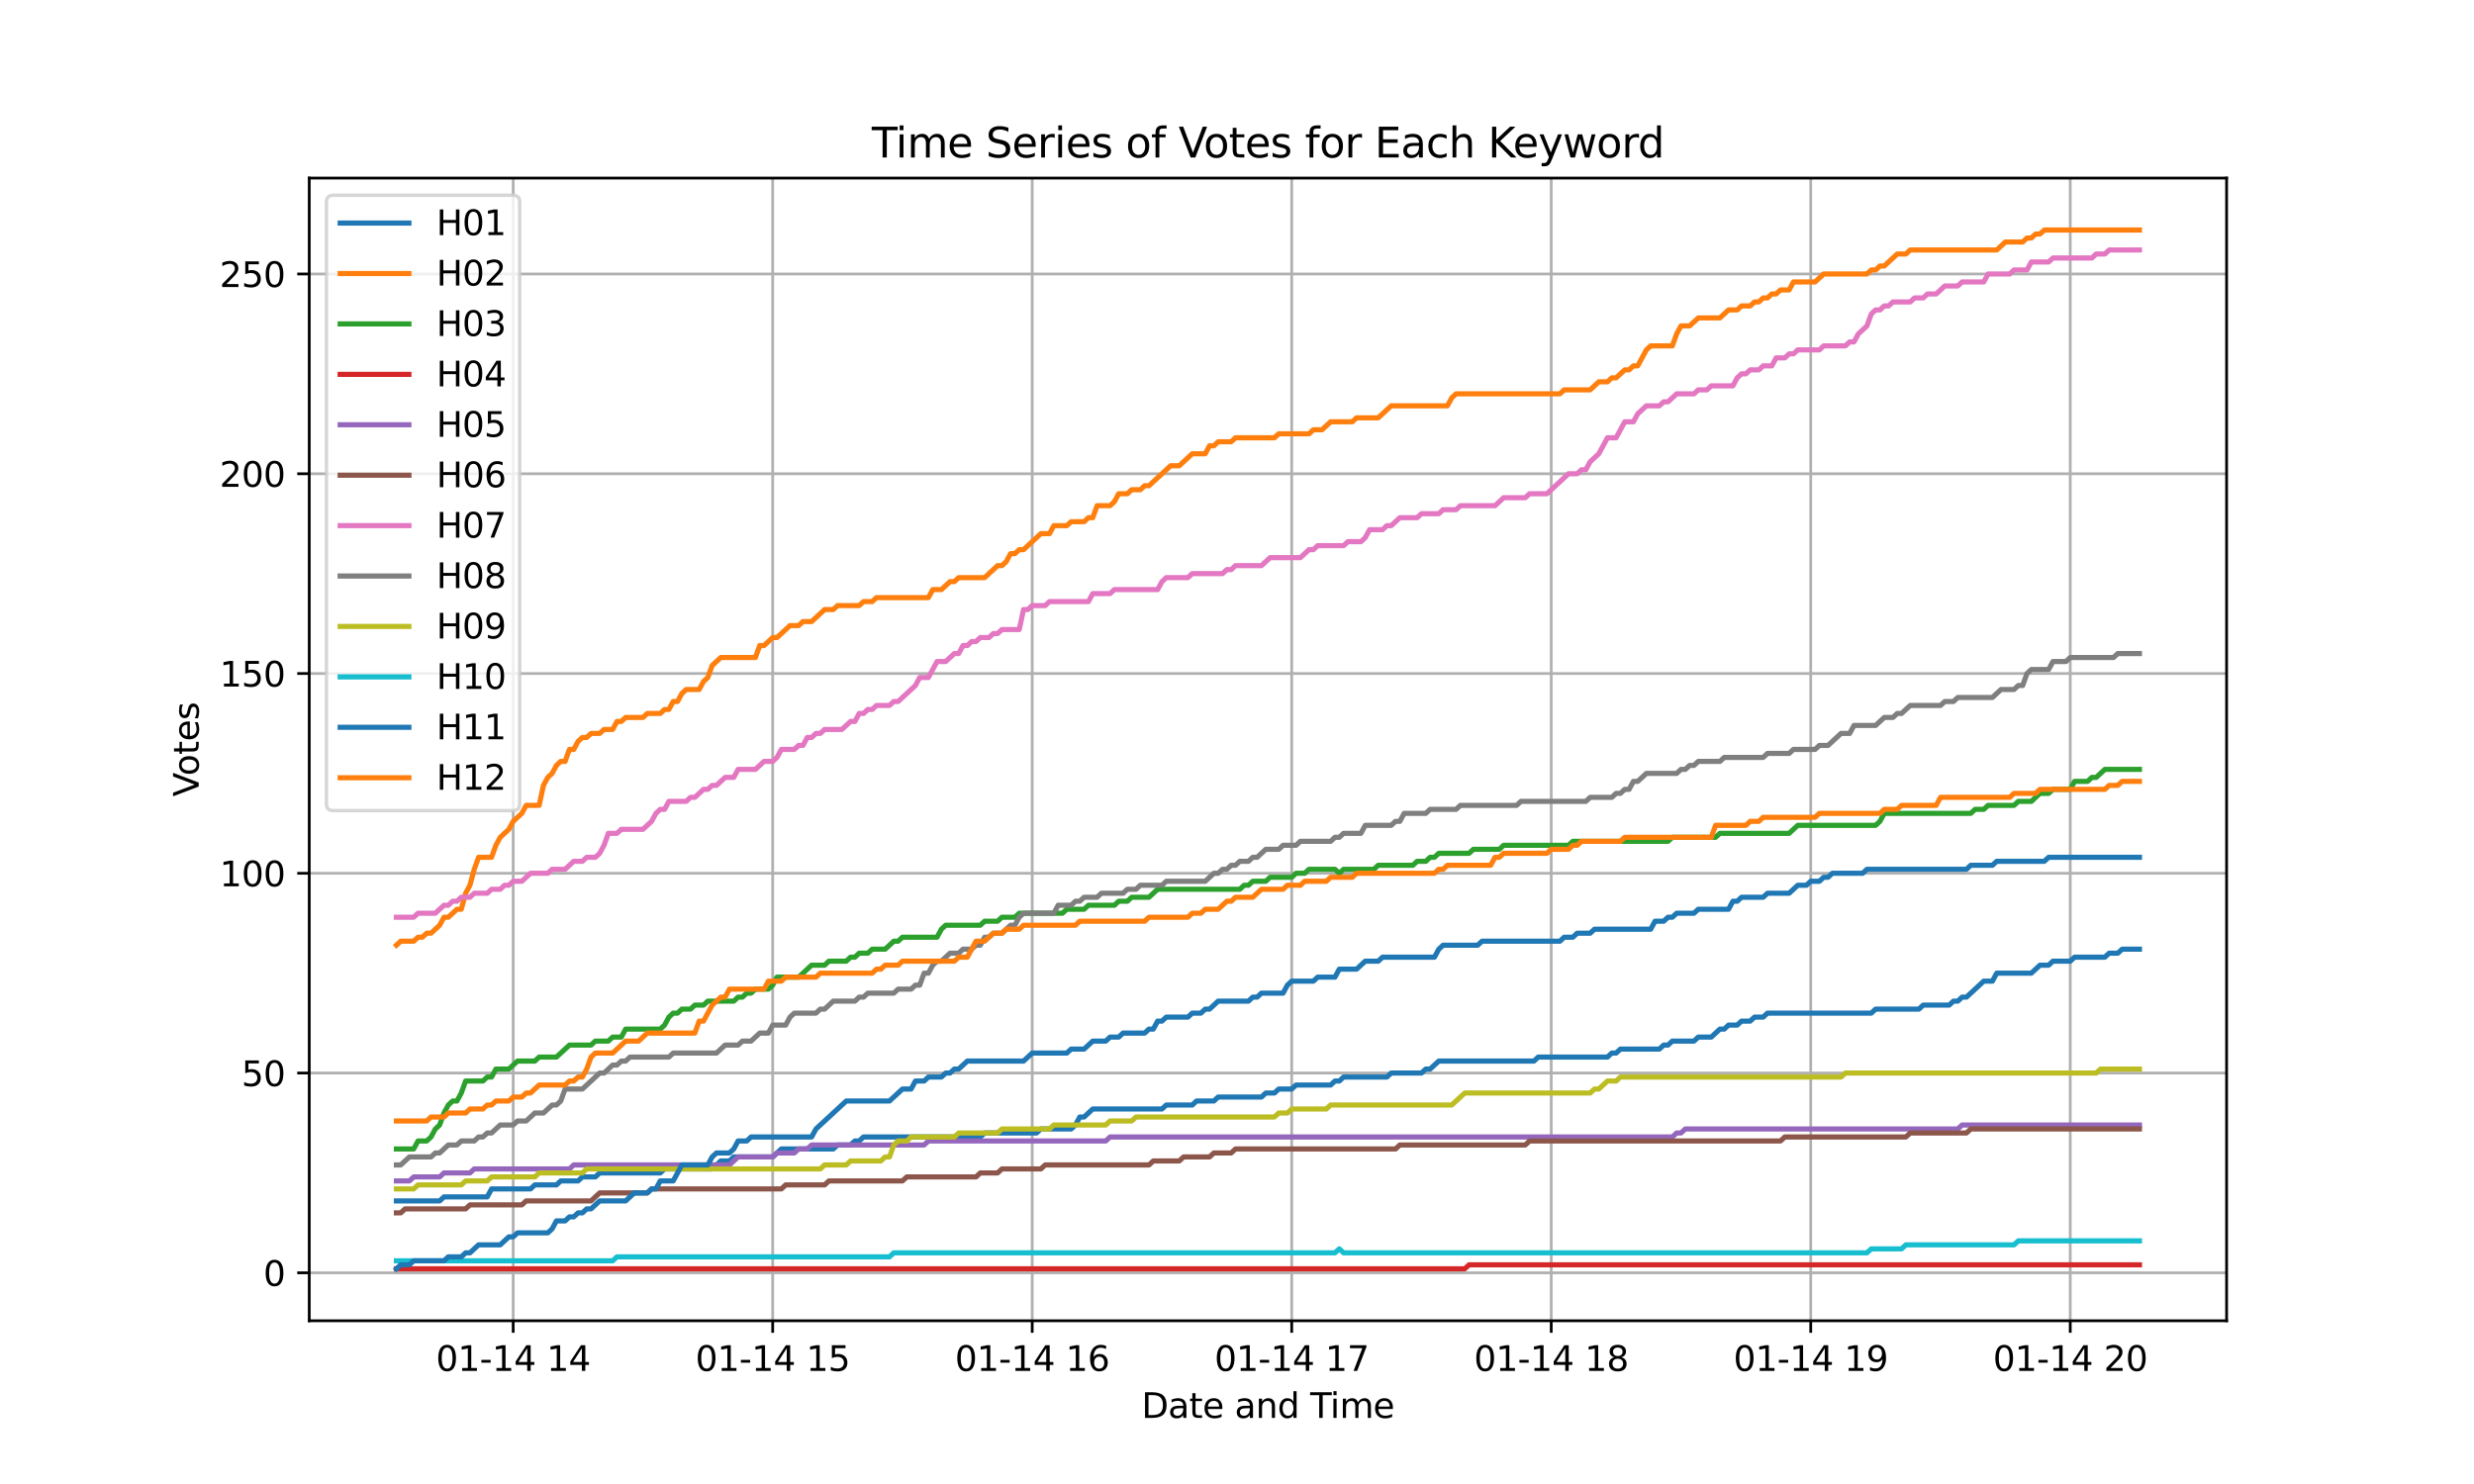 <?xml version="1.0" encoding="utf-8" standalone="no"?>
<!DOCTYPE svg PUBLIC "-//W3C//DTD SVG 1.1//EN"
  "http://www.w3.org/Graphics/SVG/1.1/DTD/svg11.dtd">
<svg xmlns:xlink="http://www.w3.org/1999/xlink" width="720pt" height="432pt" viewBox="0 0 720 432" xmlns="http://www.w3.org/2000/svg" version="1.1">
 <defs>
  <style type="text/css">*{stroke-linejoin: round; stroke-linecap: butt}</style>
 </defs>
 <g id="figure_1">
  <g id="patch_1">
   <path d="M 0 432 
L 720 432 
L 720 0 
L 0 0 
z
" style="fill: #ffffff"/>
  </g>
  <g id="axes_1">
   <g id="patch_2">
    <path d="M 90 384.48 
L 648 384.48 
L 648 51.84 
L 90 51.84 
z
" style="fill: #ffffff"/>
   </g>
   <g id="matplotlib.axis_1">
    <g id="xtick_1">
     <g id="line2d_1">
      <path d="M 149.35 384.48 
L 149.35 51.84 
" clip-path="url(#pc33424152b)" style="fill: none; stroke: #b0b0b0; stroke-width: 0.8; stroke-linecap: square"/>
     </g>
     <g id="line2d_2">
      <defs>
       <path id="m8c8c55a552" d="M 0 0 
L 0 3.5 
" style="stroke: #000000; stroke-width: 0.8"/>
      </defs>
      <g>
       <use xlink:href="#m8c8c55a552" x="149.35" y="384.48" style="stroke: #000000; stroke-width: 0.8"/>
      </g>
     </g>
     <g id="text_1">
      <!-- 01-14 14 -->
      <g transform="translate(126.869 399.078) scale(0.1 -0.1)">
       <defs>
        <path id="DejaVuSans-30" d="M 2034 4250 
Q 1547 4250 1301 3770 
Q 1056 3291 1056 2328 
Q 1056 1369 1301 889 
Q 1547 409 2034 409 
Q 2525 409 2770 889 
Q 3016 1369 3016 2328 
Q 3016 3291 2770 3770 
Q 2525 4250 2034 4250 
z
M 2034 4750 
Q 2819 4750 3233 4129 
Q 3647 3509 3647 2328 
Q 3647 1150 3233 529 
Q 2819 -91 2034 -91 
Q 1250 -91 836 529 
Q 422 1150 422 2328 
Q 422 3509 836 4129 
Q 1250 4750 2034 4750 
z
" transform="scale(0.016)"/>
        <path id="DejaVuSans-31" d="M 794 531 
L 1825 531 
L 1825 4091 
L 703 3866 
L 703 4441 
L 1819 4666 
L 2450 4666 
L 2450 531 
L 3481 531 
L 3481 0 
L 794 0 
L 794 531 
z
" transform="scale(0.016)"/>
        <path id="DejaVuSans-2d" d="M 313 2009 
L 1997 2009 
L 1997 1497 
L 313 1497 
L 313 2009 
z
" transform="scale(0.016)"/>
        <path id="DejaVuSans-34" d="M 2419 4116 
L 825 1625 
L 2419 1625 
L 2419 4116 
z
M 2253 4666 
L 3047 4666 
L 3047 1625 
L 3713 1625 
L 3713 1100 
L 3047 1100 
L 3047 0 
L 2419 0 
L 2419 1100 
L 313 1100 
L 313 1709 
L 2253 4666 
z
" transform="scale(0.016)"/>
        <path id="DejaVuSans-20" transform="scale(0.016)"/>
       </defs>
       <use xlink:href="#DejaVuSans-30"/>
       <use xlink:href="#DejaVuSans-31" transform="translate(63.623 0)"/>
       <use xlink:href="#DejaVuSans-2d" transform="translate(127.246 0)"/>
       <use xlink:href="#DejaVuSans-31" transform="translate(163.33 0)"/>
       <use xlink:href="#DejaVuSans-34" transform="translate(226.953 0)"/>
       <use xlink:href="#DejaVuSans-20" transform="translate(290.576 0)"/>
       <use xlink:href="#DejaVuSans-31" transform="translate(322.363 0)"/>
       <use xlink:href="#DejaVuSans-34" transform="translate(385.986 0)"/>
      </g>
     </g>
    </g>
    <g id="xtick_2">
     <g id="line2d_3">
      <path d="M 224.874 384.48 
L 224.874 51.84 
" clip-path="url(#pc33424152b)" style="fill: none; stroke: #b0b0b0; stroke-width: 0.8; stroke-linecap: square"/>
     </g>
     <g id="line2d_4">
      <g>
       <use xlink:href="#m8c8c55a552" x="224.874" y="384.48" style="stroke: #000000; stroke-width: 0.8"/>
      </g>
     </g>
     <g id="text_2">
      <!-- 01-14 15 -->
      <g transform="translate(202.394 399.078) scale(0.1 -0.1)">
       <defs>
        <path id="DejaVuSans-35" d="M 691 4666 
L 3169 4666 
L 3169 4134 
L 1269 4134 
L 1269 2991 
Q 1406 3038 1543 3061 
Q 1681 3084 1819 3084 
Q 2600 3084 3056 2656 
Q 3513 2228 3513 1497 
Q 3513 744 3044 326 
Q 2575 -91 1722 -91 
Q 1428 -91 1123 -41 
Q 819 9 494 109 
L 494 744 
Q 775 591 1075 516 
Q 1375 441 1709 441 
Q 2250 441 2565 725 
Q 2881 1009 2881 1497 
Q 2881 1984 2565 2268 
Q 2250 2553 1709 2553 
Q 1456 2553 1204 2497 
Q 953 2441 691 2322 
L 691 4666 
z
" transform="scale(0.016)"/>
       </defs>
       <use xlink:href="#DejaVuSans-30"/>
       <use xlink:href="#DejaVuSans-31" transform="translate(63.623 0)"/>
       <use xlink:href="#DejaVuSans-2d" transform="translate(127.246 0)"/>
       <use xlink:href="#DejaVuSans-31" transform="translate(163.33 0)"/>
       <use xlink:href="#DejaVuSans-34" transform="translate(226.953 0)"/>
       <use xlink:href="#DejaVuSans-20" transform="translate(290.576 0)"/>
       <use xlink:href="#DejaVuSans-31" transform="translate(322.363 0)"/>
       <use xlink:href="#DejaVuSans-35" transform="translate(385.986 0)"/>
      </g>
     </g>
    </g>
    <g id="xtick_3">
     <g id="line2d_5">
      <path d="M 300.399 384.48 
L 300.399 51.84 
" clip-path="url(#pc33424152b)" style="fill: none; stroke: #b0b0b0; stroke-width: 0.8; stroke-linecap: square"/>
     </g>
     <g id="line2d_6">
      <g>
       <use xlink:href="#m8c8c55a552" x="300.399" y="384.48" style="stroke: #000000; stroke-width: 0.8"/>
      </g>
     </g>
     <g id="text_3">
      <!-- 01-14 16 -->
      <g transform="translate(277.918 399.078) scale(0.1 -0.1)">
       <defs>
        <path id="DejaVuSans-36" d="M 2113 2584 
Q 1688 2584 1439 2293 
Q 1191 2003 1191 1497 
Q 1191 994 1439 701 
Q 1688 409 2113 409 
Q 2538 409 2786 701 
Q 3034 994 3034 1497 
Q 3034 2003 2786 2293 
Q 2538 2584 2113 2584 
z
M 3366 4563 
L 3366 3988 
Q 3128 4100 2886 4159 
Q 2644 4219 2406 4219 
Q 1781 4219 1451 3797 
Q 1122 3375 1075 2522 
Q 1259 2794 1537 2939 
Q 1816 3084 2150 3084 
Q 2853 3084 3261 2657 
Q 3669 2231 3669 1497 
Q 3669 778 3244 343 
Q 2819 -91 2113 -91 
Q 1303 -91 875 529 
Q 447 1150 447 2328 
Q 447 3434 972 4092 
Q 1497 4750 2381 4750 
Q 2619 4750 2861 4703 
Q 3103 4656 3366 4563 
z
" transform="scale(0.016)"/>
       </defs>
       <use xlink:href="#DejaVuSans-30"/>
       <use xlink:href="#DejaVuSans-31" transform="translate(63.623 0)"/>
       <use xlink:href="#DejaVuSans-2d" transform="translate(127.246 0)"/>
       <use xlink:href="#DejaVuSans-31" transform="translate(163.33 0)"/>
       <use xlink:href="#DejaVuSans-34" transform="translate(226.953 0)"/>
       <use xlink:href="#DejaVuSans-20" transform="translate(290.576 0)"/>
       <use xlink:href="#DejaVuSans-31" transform="translate(322.363 0)"/>
       <use xlink:href="#DejaVuSans-36" transform="translate(385.986 0)"/>
      </g>
     </g>
    </g>
    <g id="xtick_4">
     <g id="line2d_7">
      <path d="M 375.923 384.48 
L 375.923 51.84 
" clip-path="url(#pc33424152b)" style="fill: none; stroke: #b0b0b0; stroke-width: 0.8; stroke-linecap: square"/>
     </g>
     <g id="line2d_8">
      <g>
       <use xlink:href="#m8c8c55a552" x="375.923" y="384.48" style="stroke: #000000; stroke-width: 0.8"/>
      </g>
     </g>
     <g id="text_4">
      <!-- 01-14 17 -->
      <g transform="translate(353.443 399.078) scale(0.1 -0.1)">
       <defs>
        <path id="DejaVuSans-37" d="M 525 4666 
L 3525 4666 
L 3525 4397 
L 1831 0 
L 1172 0 
L 2766 4134 
L 525 4134 
L 525 4666 
z
" transform="scale(0.016)"/>
       </defs>
       <use xlink:href="#DejaVuSans-30"/>
       <use xlink:href="#DejaVuSans-31" transform="translate(63.623 0)"/>
       <use xlink:href="#DejaVuSans-2d" transform="translate(127.246 0)"/>
       <use xlink:href="#DejaVuSans-31" transform="translate(163.33 0)"/>
       <use xlink:href="#DejaVuSans-34" transform="translate(226.953 0)"/>
       <use xlink:href="#DejaVuSans-20" transform="translate(290.576 0)"/>
       <use xlink:href="#DejaVuSans-31" transform="translate(322.363 0)"/>
       <use xlink:href="#DejaVuSans-37" transform="translate(385.986 0)"/>
      </g>
     </g>
    </g>
    <g id="xtick_5">
     <g id="line2d_9">
      <path d="M 451.448 384.48 
L 451.448 51.84 
" clip-path="url(#pc33424152b)" style="fill: none; stroke: #b0b0b0; stroke-width: 0.8; stroke-linecap: square"/>
     </g>
     <g id="line2d_10">
      <g>
       <use xlink:href="#m8c8c55a552" x="451.448" y="384.48" style="stroke: #000000; stroke-width: 0.8"/>
      </g>
     </g>
     <g id="text_5">
      <!-- 01-14 18 -->
      <g transform="translate(428.967 399.078) scale(0.1 -0.1)">
       <defs>
        <path id="DejaVuSans-38" d="M 2034 2216 
Q 1584 2216 1326 1975 
Q 1069 1734 1069 1313 
Q 1069 891 1326 650 
Q 1584 409 2034 409 
Q 2484 409 2743 651 
Q 3003 894 3003 1313 
Q 3003 1734 2745 1975 
Q 2488 2216 2034 2216 
z
M 1403 2484 
Q 997 2584 770 2862 
Q 544 3141 544 3541 
Q 544 4100 942 4425 
Q 1341 4750 2034 4750 
Q 2731 4750 3128 4425 
Q 3525 4100 3525 3541 
Q 3525 3141 3298 2862 
Q 3072 2584 2669 2484 
Q 3125 2378 3379 2068 
Q 3634 1759 3634 1313 
Q 3634 634 3220 271 
Q 2806 -91 2034 -91 
Q 1263 -91 848 271 
Q 434 634 434 1313 
Q 434 1759 690 2068 
Q 947 2378 1403 2484 
z
M 1172 3481 
Q 1172 3119 1398 2916 
Q 1625 2713 2034 2713 
Q 2441 2713 2670 2916 
Q 2900 3119 2900 3481 
Q 2900 3844 2670 4047 
Q 2441 4250 2034 4250 
Q 1625 4250 1398 4047 
Q 1172 3844 1172 3481 
z
" transform="scale(0.016)"/>
       </defs>
       <use xlink:href="#DejaVuSans-30"/>
       <use xlink:href="#DejaVuSans-31" transform="translate(63.623 0)"/>
       <use xlink:href="#DejaVuSans-2d" transform="translate(127.246 0)"/>
       <use xlink:href="#DejaVuSans-31" transform="translate(163.33 0)"/>
       <use xlink:href="#DejaVuSans-34" transform="translate(226.953 0)"/>
       <use xlink:href="#DejaVuSans-20" transform="translate(290.576 0)"/>
       <use xlink:href="#DejaVuSans-31" transform="translate(322.363 0)"/>
       <use xlink:href="#DejaVuSans-38" transform="translate(385.986 0)"/>
      </g>
     </g>
    </g>
    <g id="xtick_6">
     <g id="line2d_11">
      <path d="M 526.972 384.48 
L 526.972 51.84 
" clip-path="url(#pc33424152b)" style="fill: none; stroke: #b0b0b0; stroke-width: 0.8; stroke-linecap: square"/>
     </g>
     <g id="line2d_12">
      <g>
       <use xlink:href="#m8c8c55a552" x="526.972" y="384.48" style="stroke: #000000; stroke-width: 0.8"/>
      </g>
     </g>
     <g id="text_6">
      <!-- 01-14 19 -->
      <g transform="translate(504.492 399.078) scale(0.1 -0.1)">
       <defs>
        <path id="DejaVuSans-39" d="M 703 97 
L 703 672 
Q 941 559 1184 500 
Q 1428 441 1663 441 
Q 2288 441 2617 861 
Q 2947 1281 2994 2138 
Q 2813 1869 2534 1725 
Q 2256 1581 1919 1581 
Q 1219 1581 811 2004 
Q 403 2428 403 3163 
Q 403 3881 828 4315 
Q 1253 4750 1959 4750 
Q 2769 4750 3195 4129 
Q 3622 3509 3622 2328 
Q 3622 1225 3098 567 
Q 2575 -91 1691 -91 
Q 1453 -91 1209 -44 
Q 966 3 703 97 
z
M 1959 2075 
Q 2384 2075 2632 2365 
Q 2881 2656 2881 3163 
Q 2881 3666 2632 3958 
Q 2384 4250 1959 4250 
Q 1534 4250 1286 3958 
Q 1038 3666 1038 3163 
Q 1038 2656 1286 2365 
Q 1534 2075 1959 2075 
z
" transform="scale(0.016)"/>
       </defs>
       <use xlink:href="#DejaVuSans-30"/>
       <use xlink:href="#DejaVuSans-31" transform="translate(63.623 0)"/>
       <use xlink:href="#DejaVuSans-2d" transform="translate(127.246 0)"/>
       <use xlink:href="#DejaVuSans-31" transform="translate(163.33 0)"/>
       <use xlink:href="#DejaVuSans-34" transform="translate(226.953 0)"/>
       <use xlink:href="#DejaVuSans-20" transform="translate(290.576 0)"/>
       <use xlink:href="#DejaVuSans-31" transform="translate(322.363 0)"/>
       <use xlink:href="#DejaVuSans-39" transform="translate(385.986 0)"/>
      </g>
     </g>
    </g>
    <g id="xtick_7">
     <g id="line2d_13">
      <path d="M 602.497 384.48 
L 602.497 51.84 
" clip-path="url(#pc33424152b)" style="fill: none; stroke: #b0b0b0; stroke-width: 0.8; stroke-linecap: square"/>
     </g>
     <g id="line2d_14">
      <g>
       <use xlink:href="#m8c8c55a552" x="602.497" y="384.48" style="stroke: #000000; stroke-width: 0.8"/>
      </g>
     </g>
     <g id="text_7">
      <!-- 01-14 20 -->
      <g transform="translate(580.016 399.078) scale(0.1 -0.1)">
       <defs>
        <path id="DejaVuSans-32" d="M 1228 531 
L 3431 531 
L 3431 0 
L 469 0 
L 469 531 
Q 828 903 1448 1529 
Q 2069 2156 2228 2338 
Q 2531 2678 2651 2914 
Q 2772 3150 2772 3378 
Q 2772 3750 2511 3984 
Q 2250 4219 1831 4219 
Q 1534 4219 1204 4116 
Q 875 4013 500 3803 
L 500 4441 
Q 881 4594 1212 4672 
Q 1544 4750 1819 4750 
Q 2544 4750 2975 4387 
Q 3406 4025 3406 3419 
Q 3406 3131 3298 2873 
Q 3191 2616 2906 2266 
Q 2828 2175 2409 1742 
Q 1991 1309 1228 531 
z
" transform="scale(0.016)"/>
       </defs>
       <use xlink:href="#DejaVuSans-30"/>
       <use xlink:href="#DejaVuSans-31" transform="translate(63.623 0)"/>
       <use xlink:href="#DejaVuSans-2d" transform="translate(127.246 0)"/>
       <use xlink:href="#DejaVuSans-31" transform="translate(163.33 0)"/>
       <use xlink:href="#DejaVuSans-34" transform="translate(226.953 0)"/>
       <use xlink:href="#DejaVuSans-20" transform="translate(290.576 0)"/>
       <use xlink:href="#DejaVuSans-32" transform="translate(322.363 0)"/>
       <use xlink:href="#DejaVuSans-30" transform="translate(385.986 0)"/>
      </g>
     </g>
    </g>
    <g id="text_8">
     <!-- Date and Time -->
     <g transform="translate(332.23 412.757) scale(0.1 -0.1)">
      <defs>
       <path id="DejaVuSans-44" d="M 1259 4147 
L 1259 519 
L 2022 519 
Q 2988 519 3436 956 
Q 3884 1394 3884 2338 
Q 3884 3275 3436 3711 
Q 2988 4147 2022 4147 
L 1259 4147 
z
M 628 4666 
L 1925 4666 
Q 3281 4666 3915 4102 
Q 4550 3538 4550 2338 
Q 4550 1131 3912 565 
Q 3275 0 1925 0 
L 628 0 
L 628 4666 
z
" transform="scale(0.016)"/>
       <path id="DejaVuSans-61" d="M 2194 1759 
Q 1497 1759 1228 1600 
Q 959 1441 959 1056 
Q 959 750 1161 570 
Q 1363 391 1709 391 
Q 2188 391 2477 730 
Q 2766 1069 2766 1631 
L 2766 1759 
L 2194 1759 
z
M 3341 1997 
L 3341 0 
L 2766 0 
L 2766 531 
Q 2569 213 2275 61 
Q 1981 -91 1556 -91 
Q 1019 -91 701 211 
Q 384 513 384 1019 
Q 384 1609 779 1909 
Q 1175 2209 1959 2209 
L 2766 2209 
L 2766 2266 
Q 2766 2663 2505 2880 
Q 2244 3097 1772 3097 
Q 1472 3097 1187 3025 
Q 903 2953 641 2809 
L 641 3341 
Q 956 3463 1253 3523 
Q 1550 3584 1831 3584 
Q 2591 3584 2966 3190 
Q 3341 2797 3341 1997 
z
" transform="scale(0.016)"/>
       <path id="DejaVuSans-74" d="M 1172 4494 
L 1172 3500 
L 2356 3500 
L 2356 3053 
L 1172 3053 
L 1172 1153 
Q 1172 725 1289 603 
Q 1406 481 1766 481 
L 2356 481 
L 2356 0 
L 1766 0 
Q 1100 0 847 248 
Q 594 497 594 1153 
L 594 3053 
L 172 3053 
L 172 3500 
L 594 3500 
L 594 4494 
L 1172 4494 
z
" transform="scale(0.016)"/>
       <path id="DejaVuSans-65" d="M 3597 1894 
L 3597 1613 
L 953 1613 
Q 991 1019 1311 708 
Q 1631 397 2203 397 
Q 2534 397 2845 478 
Q 3156 559 3463 722 
L 3463 178 
Q 3153 47 2828 -22 
Q 2503 -91 2169 -91 
Q 1331 -91 842 396 
Q 353 884 353 1716 
Q 353 2575 817 3079 
Q 1281 3584 2069 3584 
Q 2775 3584 3186 3129 
Q 3597 2675 3597 1894 
z
M 3022 2063 
Q 3016 2534 2758 2815 
Q 2500 3097 2075 3097 
Q 1594 3097 1305 2825 
Q 1016 2553 972 2059 
L 3022 2063 
z
" transform="scale(0.016)"/>
       <path id="DejaVuSans-6e" d="M 3513 2113 
L 3513 0 
L 2938 0 
L 2938 2094 
Q 2938 2591 2744 2837 
Q 2550 3084 2163 3084 
Q 1697 3084 1428 2787 
Q 1159 2491 1159 1978 
L 1159 0 
L 581 0 
L 581 3500 
L 1159 3500 
L 1159 2956 
Q 1366 3272 1645 3428 
Q 1925 3584 2291 3584 
Q 2894 3584 3203 3211 
Q 3513 2838 3513 2113 
z
" transform="scale(0.016)"/>
       <path id="DejaVuSans-64" d="M 2906 2969 
L 2906 4863 
L 3481 4863 
L 3481 0 
L 2906 0 
L 2906 525 
Q 2725 213 2448 61 
Q 2172 -91 1784 -91 
Q 1150 -91 751 415 
Q 353 922 353 1747 
Q 353 2572 751 3078 
Q 1150 3584 1784 3584 
Q 2172 3584 2448 3432 
Q 2725 3281 2906 2969 
z
M 947 1747 
Q 947 1113 1208 752 
Q 1469 391 1925 391 
Q 2381 391 2643 752 
Q 2906 1113 2906 1747 
Q 2906 2381 2643 2742 
Q 2381 3103 1925 3103 
Q 1469 3103 1208 2742 
Q 947 2381 947 1747 
z
" transform="scale(0.016)"/>
       <path id="DejaVuSans-54" d="M -19 4666 
L 3928 4666 
L 3928 4134 
L 2272 4134 
L 2272 0 
L 1638 0 
L 1638 4134 
L -19 4134 
L -19 4666 
z
" transform="scale(0.016)"/>
       <path id="DejaVuSans-69" d="M 603 3500 
L 1178 3500 
L 1178 0 
L 603 0 
L 603 3500 
z
M 603 4863 
L 1178 4863 
L 1178 4134 
L 603 4134 
L 603 4863 
z
" transform="scale(0.016)"/>
       <path id="DejaVuSans-6d" d="M 3328 2828 
Q 3544 3216 3844 3400 
Q 4144 3584 4550 3584 
Q 5097 3584 5394 3201 
Q 5691 2819 5691 2113 
L 5691 0 
L 5113 0 
L 5113 2094 
Q 5113 2597 4934 2840 
Q 4756 3084 4391 3084 
Q 3944 3084 3684 2787 
Q 3425 2491 3425 1978 
L 3425 0 
L 2847 0 
L 2847 2094 
Q 2847 2600 2669 2842 
Q 2491 3084 2119 3084 
Q 1678 3084 1418 2786 
Q 1159 2488 1159 1978 
L 1159 0 
L 581 0 
L 581 3500 
L 1159 3500 
L 1159 2956 
Q 1356 3278 1631 3431 
Q 1906 3584 2284 3584 
Q 2666 3584 2933 3390 
Q 3200 3197 3328 2828 
z
" transform="scale(0.016)"/>
      </defs>
      <use xlink:href="#DejaVuSans-44"/>
      <use xlink:href="#DejaVuSans-61" transform="translate(77.002 0)"/>
      <use xlink:href="#DejaVuSans-74" transform="translate(138.281 0)"/>
      <use xlink:href="#DejaVuSans-65" transform="translate(177.49 0)"/>
      <use xlink:href="#DejaVuSans-20" transform="translate(239.014 0)"/>
      <use xlink:href="#DejaVuSans-61" transform="translate(270.801 0)"/>
      <use xlink:href="#DejaVuSans-6e" transform="translate(332.08 0)"/>
      <use xlink:href="#DejaVuSans-64" transform="translate(395.459 0)"/>
      <use xlink:href="#DejaVuSans-20" transform="translate(458.936 0)"/>
      <use xlink:href="#DejaVuSans-54" transform="translate(490.723 0)"/>
      <use xlink:href="#DejaVuSans-69" transform="translate(548.682 0)"/>
      <use xlink:href="#DejaVuSans-6d" transform="translate(576.465 0)"/>
      <use xlink:href="#DejaVuSans-65" transform="translate(673.877 0)"/>
     </g>
    </g>
   </g>
   <g id="matplotlib.axis_2">
    <g id="ytick_1">
     <g id="line2d_15">
      <path d="M 90 370.523 
L 648 370.523 
" clip-path="url(#pc33424152b)" style="fill: none; stroke: #b0b0b0; stroke-width: 0.8; stroke-linecap: square"/>
     </g>
     <g id="line2d_16">
      <defs>
       <path id="m5ebce2d7cd" d="M 0 0 
L -3.5 0 
" style="stroke: #000000; stroke-width: 0.8"/>
      </defs>
      <g>
       <use xlink:href="#m5ebce2d7cd" x="90" y="370.523" style="stroke: #000000; stroke-width: 0.8"/>
      </g>
     </g>
     <g id="text_9">
      <!-- 0 -->
      <g transform="translate(76.638 374.322) scale(0.1 -0.1)">
       <use xlink:href="#DejaVuSans-30"/>
      </g>
     </g>
    </g>
    <g id="ytick_2">
     <g id="line2d_17">
      <path d="M 90 312.369 
L 648 312.369 
" clip-path="url(#pc33424152b)" style="fill: none; stroke: #b0b0b0; stroke-width: 0.8; stroke-linecap: square"/>
     </g>
     <g id="line2d_18">
      <g>
       <use xlink:href="#m5ebce2d7cd" x="90" y="312.369" style="stroke: #000000; stroke-width: 0.8"/>
      </g>
     </g>
     <g id="text_10">
      <!-- 50 -->
      <g transform="translate(70.275 316.168) scale(0.1 -0.1)">
       <use xlink:href="#DejaVuSans-35"/>
       <use xlink:href="#DejaVuSans-30" transform="translate(63.623 0)"/>
      </g>
     </g>
    </g>
    <g id="ytick_3">
     <g id="line2d_19">
      <path d="M 90 254.215 
L 648 254.215 
" clip-path="url(#pc33424152b)" style="fill: none; stroke: #b0b0b0; stroke-width: 0.8; stroke-linecap: square"/>
     </g>
     <g id="line2d_20">
      <g>
       <use xlink:href="#m5ebce2d7cd" x="90" y="254.215" style="stroke: #000000; stroke-width: 0.8"/>
      </g>
     </g>
     <g id="text_11">
      <!-- 100 -->
      <g transform="translate(63.913 258.015) scale(0.1 -0.1)">
       <use xlink:href="#DejaVuSans-31"/>
       <use xlink:href="#DejaVuSans-30" transform="translate(63.623 0)"/>
       <use xlink:href="#DejaVuSans-30" transform="translate(127.246 0)"/>
      </g>
     </g>
    </g>
    <g id="ytick_4">
     <g id="line2d_21">
      <path d="M 90 196.062 
L 648 196.062 
" clip-path="url(#pc33424152b)" style="fill: none; stroke: #b0b0b0; stroke-width: 0.8; stroke-linecap: square"/>
     </g>
     <g id="line2d_22">
      <g>
       <use xlink:href="#m5ebce2d7cd" x="90" y="196.062" style="stroke: #000000; stroke-width: 0.8"/>
      </g>
     </g>
     <g id="text_12">
      <!-- 150 -->
      <g transform="translate(63.913 199.861) scale(0.1 -0.1)">
       <use xlink:href="#DejaVuSans-31"/>
       <use xlink:href="#DejaVuSans-35" transform="translate(63.623 0)"/>
       <use xlink:href="#DejaVuSans-30" transform="translate(127.246 0)"/>
      </g>
     </g>
    </g>
    <g id="ytick_5">
     <g id="line2d_23">
      <path d="M 90 137.908 
L 648 137.908 
" clip-path="url(#pc33424152b)" style="fill: none; stroke: #b0b0b0; stroke-width: 0.8; stroke-linecap: square"/>
     </g>
     <g id="line2d_24">
      <g>
       <use xlink:href="#m5ebce2d7cd" x="90" y="137.908" style="stroke: #000000; stroke-width: 0.8"/>
      </g>
     </g>
     <g id="text_13">
      <!-- 200 -->
      <g transform="translate(63.913 141.707) scale(0.1 -0.1)">
       <use xlink:href="#DejaVuSans-32"/>
       <use xlink:href="#DejaVuSans-30" transform="translate(63.623 0)"/>
       <use xlink:href="#DejaVuSans-30" transform="translate(127.246 0)"/>
      </g>
     </g>
    </g>
    <g id="ytick_6">
     <g id="line2d_25">
      <path d="M 90 79.754 
L 648 79.754 
" clip-path="url(#pc33424152b)" style="fill: none; stroke: #b0b0b0; stroke-width: 0.8; stroke-linecap: square"/>
     </g>
     <g id="line2d_26">
      <g>
       <use xlink:href="#m5ebce2d7cd" x="90" y="79.754" style="stroke: #000000; stroke-width: 0.8"/>
      </g>
     </g>
     <g id="text_14">
      <!-- 250 -->
      <g transform="translate(63.913 83.553) scale(0.1 -0.1)">
       <use xlink:href="#DejaVuSans-32"/>
       <use xlink:href="#DejaVuSans-35" transform="translate(63.623 0)"/>
       <use xlink:href="#DejaVuSans-30" transform="translate(127.246 0)"/>
      </g>
     </g>
    </g>
    <g id="text_15">
     <!-- Votes -->
     <g transform="translate(57.833 231.894) rotate(-90) scale(0.1 -0.1)">
      <defs>
       <path id="DejaVuSans-56" d="M 1831 0 
L 50 4666 
L 709 4666 
L 2188 738 
L 3669 4666 
L 4325 4666 
L 2547 0 
L 1831 0 
z
" transform="scale(0.016)"/>
       <path id="DejaVuSans-6f" d="M 1959 3097 
Q 1497 3097 1228 2736 
Q 959 2375 959 1747 
Q 959 1119 1226 758 
Q 1494 397 1959 397 
Q 2419 397 2687 759 
Q 2956 1122 2956 1747 
Q 2956 2369 2687 2733 
Q 2419 3097 1959 3097 
z
M 1959 3584 
Q 2709 3584 3137 3096 
Q 3566 2609 3566 1747 
Q 3566 888 3137 398 
Q 2709 -91 1959 -91 
Q 1206 -91 779 398 
Q 353 888 353 1747 
Q 353 2609 779 3096 
Q 1206 3584 1959 3584 
z
" transform="scale(0.016)"/>
       <path id="DejaVuSans-73" d="M 2834 3397 
L 2834 2853 
Q 2591 2978 2328 3040 
Q 2066 3103 1784 3103 
Q 1356 3103 1142 2972 
Q 928 2841 928 2578 
Q 928 2378 1081 2264 
Q 1234 2150 1697 2047 
L 1894 2003 
Q 2506 1872 2764 1633 
Q 3022 1394 3022 966 
Q 3022 478 2636 193 
Q 2250 -91 1575 -91 
Q 1294 -91 989 -36 
Q 684 19 347 128 
L 347 722 
Q 666 556 975 473 
Q 1284 391 1588 391 
Q 1994 391 2212 530 
Q 2431 669 2431 922 
Q 2431 1156 2273 1281 
Q 2116 1406 1581 1522 
L 1381 1569 
Q 847 1681 609 1914 
Q 372 2147 372 2553 
Q 372 3047 722 3315 
Q 1072 3584 1716 3584 
Q 2034 3584 2315 3537 
Q 2597 3491 2834 3397 
z
" transform="scale(0.016)"/>
      </defs>
      <use xlink:href="#DejaVuSans-56"/>
      <use xlink:href="#DejaVuSans-6f" transform="translate(60.658 0)"/>
      <use xlink:href="#DejaVuSans-74" transform="translate(121.84 0)"/>
      <use xlink:href="#DejaVuSans-65" transform="translate(161.049 0)"/>
      <use xlink:href="#DejaVuSans-73" transform="translate(222.572 0)"/>
     </g>
    </g>
   </g>
   <g id="line2d_27">
    <path d="M 115.364 349.588 
L 127.951 349.588 
L 129.21 348.425 
L 141.797 348.425 
L 143.056 346.098 
L 154.385 346.098 
L 155.643 344.935 
L 161.937 344.935 
L 163.196 343.772 
L 168.231 343.772 
L 169.49 342.609 
L 173.266 342.609 
L 174.524 341.446 
L 192.147 341.446 
L 193.406 340.283 
L 207.252 340.283 
L 209.769 337.957 
L 212.287 337.957 
L 213.545 336.794 
L 224.874 336.794 
L 227.392 334.468 
L 242.497 334.468 
L 243.755 333.305 
L 247.531 333.305 
L 248.79 332.142 
L 250.049 332.142 
L 251.308 330.978 
L 285.294 330.978 
L 286.552 329.815 
L 301.657 329.815 
L 302.916 328.652 
L 311.727 328.652 
L 312.986 327.489 
L 314.245 325.163 
L 315.503 325.163 
L 318.021 322.837 
L 338.161 322.837 
L 339.42 321.674 
L 346.972 321.674 
L 348.231 320.511 
L 353.266 320.511 
L 354.524 319.348 
L 367.112 319.348 
L 368.371 318.185 
L 370.888 318.185 
L 372.147 317.022 
L 375.923 317.022 
L 377.182 315.858 
L 387.252 315.858 
L 388.51 314.695 
L 389.769 314.695 
L 391.028 313.532 
L 403.615 313.532 
L 404.874 312.369 
L 413.685 312.369 
L 414.944 311.206 
L 416.203 311.206 
L 418.72 308.88 
L 446.413 308.88 
L 447.671 307.717 
L 467.811 307.717 
L 469.07 306.554 
L 470.329 306.554 
L 471.587 305.391 
L 482.916 305.391 
L 484.175 304.228 
L 485.434 304.228 
L 486.692 303.065 
L 492.986 303.065 
L 494.245 301.902 
L 498.021 301.902 
L 500.538 299.575 
L 501.797 299.575 
L 503.056 298.412 
L 505.573 298.412 
L 506.832 297.249 
L 509.35 297.249 
L 510.608 296.086 
L 513.126 296.086 
L 514.385 294.923 
L 544.594 294.923 
L 545.853 293.76 
L 558.441 293.76 
L 559.699 292.597 
L 567.252 292.597 
L 568.51 291.434 
L 569.769 291.434 
L 571.028 290.271 
L 572.287 290.271 
L 577.322 285.618 
L 579.839 285.618 
L 581.098 283.292 
L 591.168 283.292 
L 593.685 280.966 
L 596.203 280.966 
L 597.462 279.803 
L 602.497 279.803 
L 603.755 278.64 
L 612.566 278.64 
L 613.825 277.477 
L 616.343 277.477 
L 617.601 276.314 
L 622.636 276.314 
L 622.636 276.314 
" clip-path="url(#pc33424152b)" style="fill: none; stroke: #1f77b4; stroke-width: 1.5; stroke-linecap: square"/>
   </g>
   <g id="line2d_28">
    <path d="M 115.364 275.151 
L 116.622 273.988 
L 120.399 273.988 
L 121.657 272.825 
L 122.916 272.825 
L 124.175 271.662 
L 125.434 271.662 
L 127.951 269.335 
L 129.21 267.009 
L 130.469 267.009 
L 132.986 264.683 
L 134.245 264.683 
L 135.503 260.031 
L 136.762 257.705 
L 138.021 253.052 
L 139.28 249.563 
L 143.056 249.563 
L 144.315 246.074 
L 145.573 243.748 
L 148.091 241.422 
L 149.35 239.095 
L 151.867 236.769 
L 153.126 234.443 
L 156.902 234.443 
L 158.161 228.628 
L 159.42 226.302 
L 160.678 225.138 
L 161.937 222.812 
L 163.196 221.649 
L 164.455 221.649 
L 165.713 218.16 
L 166.972 218.16 
L 168.231 215.834 
L 169.49 214.671 
L 170.748 214.671 
L 172.007 213.508 
L 174.524 213.508 
L 175.783 212.345 
L 178.301 212.345 
L 179.559 210.018 
L 180.818 210.018 
L 182.077 208.855 
L 187.112 208.855 
L 188.371 207.692 
L 192.147 207.692 
L 193.406 206.529 
L 194.664 206.529 
L 195.923 204.203 
L 197.182 204.203 
L 198.441 201.877 
L 199.699 200.714 
L 203.476 200.714 
L 204.734 198.388 
L 205.993 197.225 
L 207.252 193.735 
L 209.769 191.409 
L 219.839 191.409 
L 221.098 187.92 
L 222.357 187.92 
L 224.874 185.594 
L 226.133 185.594 
L 229.909 182.105 
L 232.427 182.105 
L 233.685 180.942 
L 236.203 180.942 
L 239.979 177.452 
L 242.497 177.452 
L 243.755 176.289 
L 250.049 176.289 
L 251.308 175.126 
L 253.825 175.126 
L 255.084 173.963 
L 270.189 173.963 
L 271.448 171.637 
L 273.965 171.637 
L 276.483 169.311 
L 277.741 169.311 
L 279 168.148 
L 286.552 168.148 
L 290.329 164.658 
L 291.587 164.658 
L 292.846 163.495 
L 294.105 161.169 
L 295.364 161.169 
L 296.622 160.006 
L 297.881 160.006 
L 302.916 155.354 
L 305.434 155.354 
L 306.692 153.028 
L 310.469 153.028 
L 311.727 151.865 
L 315.503 151.865 
L 316.762 150.702 
L 318.021 150.702 
L 319.28 147.212 
L 323.056 147.212 
L 324.315 146.049 
L 325.573 143.723 
L 328.091 143.723 
L 329.35 142.56 
L 331.867 142.56 
L 333.126 141.397 
L 334.385 141.397 
L 340.678 135.582 
L 343.196 135.582 
L 346.972 132.092 
L 350.748 132.092 
L 352.007 129.766 
L 353.266 129.766 
L 354.524 128.603 
L 358.301 128.603 
L 359.559 127.44 
L 370.888 127.44 
L 372.147 126.277 
L 380.958 126.277 
L 382.217 125.114 
L 384.734 125.114 
L 387.252 122.788 
L 393.545 122.788 
L 394.804 121.625 
L 401.098 121.625 
L 404.874 118.135 
L 421.238 118.135 
L 422.497 115.809 
L 423.755 114.646 
L 453.965 114.646 
L 455.224 113.483 
L 462.776 113.483 
L 465.294 111.157 
L 467.811 111.157 
L 469.07 109.994 
L 470.329 109.994 
L 472.846 107.668 
L 474.105 107.668 
L 475.364 106.505 
L 476.622 106.505 
L 479.14 101.852 
L 480.399 100.689 
L 486.692 100.689 
L 487.951 97.2 
L 489.21 94.874 
L 491.727 94.874 
L 494.245 92.548 
L 500.538 92.548 
L 503.056 90.222 
L 505.573 90.222 
L 506.832 89.058 
L 509.35 89.058 
L 510.608 87.895 
L 511.867 87.895 
L 513.126 86.732 
L 514.385 86.732 
L 515.643 85.569 
L 516.902 85.569 
L 518.161 84.406 
L 520.678 84.406 
L 521.937 82.08 
L 528.231 82.08 
L 530.748 79.754 
L 543.336 79.754 
L 544.594 78.591 
L 545.853 78.591 
L 547.112 77.428 
L 548.371 77.428 
L 552.147 73.938 
L 554.664 73.938 
L 555.923 72.775 
L 581.098 72.775 
L 583.615 70.449 
L 588.65 70.449 
L 589.909 69.286 
L 591.168 69.286 
L 592.427 68.123 
L 593.685 68.123 
L 594.944 66.96 
L 622.636 66.96 
L 622.636 66.96 
" clip-path="url(#pc33424152b)" style="fill: none; stroke: #ff7f0e; stroke-width: 1.5; stroke-linecap: square"/>
   </g>
   <g id="line2d_29">
    <path d="M 115.364 334.468 
L 120.399 334.468 
L 121.657 332.142 
L 124.175 332.142 
L 125.434 330.978 
L 126.692 328.652 
L 127.951 327.489 
L 129.21 324 
L 130.469 321.674 
L 131.727 320.511 
L 132.986 320.511 
L 134.245 318.185 
L 135.503 314.695 
L 140.538 314.695 
L 141.797 313.532 
L 143.056 313.532 
L 144.315 311.206 
L 148.091 311.206 
L 150.608 308.88 
L 155.643 308.88 
L 156.902 307.717 
L 161.937 307.717 
L 165.713 304.228 
L 172.007 304.228 
L 173.266 303.065 
L 177.042 303.065 
L 178.301 301.902 
L 180.818 301.902 
L 182.077 299.575 
L 192.147 299.575 
L 193.406 298.412 
L 194.664 296.086 
L 195.923 294.923 
L 197.182 294.923 
L 198.441 293.76 
L 200.958 293.76 
L 202.217 292.597 
L 204.734 292.597 
L 205.993 291.434 
L 213.545 291.434 
L 214.804 290.271 
L 216.063 290.271 
L 217.322 289.108 
L 218.58 289.108 
L 219.839 287.945 
L 223.615 287.945 
L 224.874 286.782 
L 226.133 284.455 
L 232.427 284.455 
L 236.203 280.966 
L 239.979 280.966 
L 241.238 279.803 
L 246.273 279.803 
L 247.531 278.64 
L 248.79 278.64 
L 250.049 277.477 
L 252.566 277.477 
L 253.825 276.314 
L 257.601 276.314 
L 260.119 273.988 
L 261.378 273.988 
L 262.636 272.825 
L 272.706 272.825 
L 273.965 270.498 
L 275.224 269.335 
L 285.294 269.335 
L 286.552 268.172 
L 290.329 268.172 
L 291.587 267.009 
L 295.364 267.009 
L 296.622 265.846 
L 309.21 265.846 
L 310.469 264.683 
L 315.503 264.683 
L 316.762 263.52 
L 324.315 263.52 
L 325.573 262.357 
L 328.091 262.357 
L 329.35 261.194 
L 334.385 261.194 
L 336.902 258.868 
L 360.818 258.868 
L 362.077 257.705 
L 363.336 257.705 
L 364.594 256.542 
L 368.371 256.542 
L 369.629 255.378 
L 375.923 255.378 
L 377.182 254.215 
L 379.699 254.215 
L 380.958 253.052 
L 388.51 253.052 
L 389.769 254.215 
L 391.028 253.052 
L 399.839 253.052 
L 401.098 251.889 
L 411.168 251.889 
L 412.427 250.726 
L 414.944 250.726 
L 416.203 249.563 
L 417.462 249.563 
L 418.72 248.4 
L 427.531 248.4 
L 428.79 247.237 
L 436.343 247.237 
L 437.601 246.074 
L 456.483 246.074 
L 457.741 244.911 
L 485.434 244.911 
L 486.692 243.748 
L 499.28 243.748 
L 500.538 242.585 
L 520.678 242.585 
L 523.196 240.258 
L 545.853 240.258 
L 547.112 239.095 
L 548.371 236.769 
L 573.545 236.769 
L 574.804 235.606 
L 577.322 235.606 
L 578.58 234.443 
L 586.133 234.443 
L 587.392 233.28 
L 591.168 233.28 
L 593.685 230.954 
L 596.203 230.954 
L 597.462 229.791 
L 602.497 229.791 
L 603.755 227.465 
L 607.531 227.465 
L 608.79 226.302 
L 610.049 226.302 
L 612.566 223.975 
L 622.636 223.975 
L 622.636 223.975 
" clip-path="url(#pc33424152b)" style="fill: none; stroke: #2ca02c; stroke-width: 1.5; stroke-linecap: square"/>
   </g>
   <g id="line2d_30">
    <path d="M 115.364 369.36 
L 426.273 369.36 
L 427.531 368.197 
L 622.636 368.197 
L 622.636 368.197 
" clip-path="url(#pc33424152b)" style="fill: none; stroke: #d62728; stroke-width: 1.5; stroke-linecap: square"/>
   </g>
   <g id="line2d_31">
    <path d="M 115.364 343.772 
L 119.14 343.772 
L 120.399 342.609 
L 127.951 342.609 
L 129.21 341.446 
L 136.762 341.446 
L 138.021 340.283 
L 165.713 340.283 
L 166.972 339.12 
L 212.287 339.12 
L 214.804 336.794 
L 224.874 336.794 
L 226.133 335.631 
L 231.168 335.631 
L 232.427 334.468 
L 234.944 334.468 
L 236.203 333.305 
L 268.93 333.305 
L 270.189 332.142 
L 321.797 332.142 
L 323.056 330.978 
L 486.692 330.978 
L 487.951 329.815 
L 489.21 329.815 
L 490.469 328.652 
L 569.769 328.652 
L 571.028 327.489 
L 622.636 327.489 
L 622.636 327.489 
" clip-path="url(#pc33424152b)" style="fill: none; stroke: #9467bd; stroke-width: 1.5; stroke-linecap: square"/>
   </g>
   <g id="line2d_32">
    <path d="M 115.364 353.077 
L 116.622 353.077 
L 117.881 351.914 
L 135.503 351.914 
L 136.762 350.751 
L 151.867 350.751 
L 153.126 349.588 
L 172.007 349.588 
L 174.524 347.262 
L 188.371 347.262 
L 189.629 346.098 
L 227.392 346.098 
L 228.65 344.935 
L 239.979 344.935 
L 241.238 343.772 
L 262.636 343.772 
L 263.895 342.609 
L 284.035 342.609 
L 285.294 341.446 
L 290.329 341.446 
L 291.587 340.283 
L 302.916 340.283 
L 304.175 339.12 
L 334.385 339.12 
L 335.643 337.957 
L 343.196 337.957 
L 344.455 336.794 
L 352.007 336.794 
L 353.266 335.631 
L 358.301 335.631 
L 359.559 334.468 
L 406.133 334.468 
L 407.392 333.305 
L 443.895 333.305 
L 445.154 332.142 
L 518.161 332.142 
L 519.42 330.978 
L 554.664 330.978 
L 555.923 329.815 
L 572.287 329.815 
L 573.545 328.652 
L 622.636 328.652 
L 622.636 328.652 
" clip-path="url(#pc33424152b)" style="fill: none; stroke: #8c564b; stroke-width: 1.5; stroke-linecap: square"/>
   </g>
   <g id="line2d_33">
    <path d="M 115.364 267.009 
L 120.399 267.009 
L 121.657 265.846 
L 126.692 265.846 
L 129.21 263.52 
L 130.469 263.52 
L 131.727 262.357 
L 132.986 262.357 
L 134.245 261.194 
L 136.762 261.194 
L 138.021 260.031 
L 141.797 260.031 
L 143.056 258.868 
L 145.573 258.868 
L 146.832 257.705 
L 148.091 257.705 
L 149.35 256.542 
L 151.867 256.542 
L 154.385 254.215 
L 159.42 254.215 
L 160.678 253.052 
L 164.455 253.052 
L 166.972 250.726 
L 169.49 250.726 
L 170.748 249.563 
L 173.266 249.563 
L 174.524 248.4 
L 175.783 246.074 
L 177.042 242.585 
L 179.559 242.585 
L 180.818 241.422 
L 187.112 241.422 
L 189.629 239.095 
L 190.888 236.769 
L 192.147 235.606 
L 193.406 235.606 
L 194.664 233.28 
L 199.699 233.28 
L 200.958 232.117 
L 202.217 232.117 
L 204.734 229.791 
L 205.993 229.791 
L 207.252 228.628 
L 208.51 228.628 
L 211.028 226.302 
L 213.545 226.302 
L 214.804 223.975 
L 219.839 223.975 
L 222.357 221.649 
L 224.874 221.649 
L 226.133 220.486 
L 227.392 218.16 
L 231.168 218.16 
L 232.427 216.997 
L 233.685 216.997 
L 234.944 214.671 
L 236.203 214.671 
L 237.462 213.508 
L 238.72 213.508 
L 239.979 212.345 
L 245.014 212.345 
L 247.531 210.018 
L 248.79 210.018 
L 250.049 207.692 
L 251.308 207.692 
L 252.566 206.529 
L 253.825 206.529 
L 255.084 205.366 
L 258.86 205.366 
L 260.119 204.203 
L 261.378 204.203 
L 266.413 199.551 
L 267.671 197.225 
L 270.189 197.225 
L 272.706 192.572 
L 275.224 192.572 
L 277.741 190.246 
L 279 190.246 
L 280.259 187.92 
L 281.517 187.92 
L 282.776 186.757 
L 284.035 186.757 
L 285.294 185.594 
L 287.811 185.594 
L 289.07 184.431 
L 290.329 184.431 
L 291.587 183.268 
L 296.622 183.268 
L 297.881 177.452 
L 299.14 177.452 
L 300.399 176.289 
L 304.175 176.289 
L 305.434 175.126 
L 316.762 175.126 
L 318.021 172.8 
L 323.056 172.8 
L 324.315 171.637 
L 336.902 171.637 
L 338.161 169.311 
L 339.42 168.148 
L 345.713 168.148 
L 346.972 166.985 
L 355.783 166.985 
L 357.042 165.822 
L 358.301 165.822 
L 359.559 164.658 
L 367.112 164.658 
L 369.629 162.332 
L 378.441 162.332 
L 380.958 160.006 
L 382.217 160.006 
L 383.476 158.843 
L 391.028 158.843 
L 392.287 157.68 
L 396.063 157.68 
L 397.322 156.517 
L 398.58 154.191 
L 402.357 154.191 
L 403.615 153.028 
L 404.874 153.028 
L 407.392 150.702 
L 412.427 150.702 
L 413.685 149.538 
L 418.72 149.538 
L 419.979 148.375 
L 423.755 148.375 
L 425.014 147.212 
L 435.084 147.212 
L 437.601 144.886 
L 443.895 144.886 
L 445.154 143.723 
L 450.189 143.723 
L 456.483 137.908 
L 459 137.908 
L 460.259 136.745 
L 461.517 136.745 
L 462.776 134.418 
L 465.294 132.092 
L 467.811 127.44 
L 470.329 127.44 
L 472.846 122.788 
L 475.364 122.788 
L 476.622 120.462 
L 479.14 118.135 
L 482.916 118.135 
L 484.175 116.972 
L 485.434 116.972 
L 487.951 114.646 
L 492.986 114.646 
L 494.245 113.483 
L 496.762 113.483 
L 498.021 112.32 
L 504.315 112.32 
L 505.573 109.994 
L 506.832 108.831 
L 508.091 108.831 
L 509.35 107.668 
L 511.867 107.668 
L 513.126 106.505 
L 515.643 106.505 
L 516.902 104.178 
L 519.42 104.178 
L 520.678 103.015 
L 521.937 103.015 
L 523.196 101.852 
L 529.49 101.852 
L 530.748 100.689 
L 537.042 100.689 
L 538.301 99.526 
L 539.559 99.526 
L 540.818 97.2 
L 543.336 94.874 
L 544.594 91.385 
L 545.853 90.222 
L 547.112 90.222 
L 548.371 89.058 
L 549.629 89.058 
L 550.888 87.895 
L 555.923 87.895 
L 557.182 86.732 
L 559.699 86.732 
L 560.958 85.569 
L 563.476 85.569 
L 565.993 83.243 
L 569.769 83.243 
L 571.028 82.08 
L 577.322 82.08 
L 578.58 79.754 
L 584.874 79.754 
L 586.133 78.591 
L 589.909 78.591 
L 591.168 76.265 
L 596.203 76.265 
L 597.462 75.102 
L 608.79 75.102 
L 610.049 73.938 
L 612.566 73.938 
L 613.825 72.775 
L 622.636 72.775 
L 622.636 72.775 
" clip-path="url(#pc33424152b)" style="fill: none; stroke: #e377c2; stroke-width: 1.5; stroke-linecap: square"/>
   </g>
   <g id="line2d_34">
    <path d="M 115.364 339.12 
L 116.622 339.12 
L 119.14 336.794 
L 125.434 336.794 
L 126.692 335.631 
L 127.951 335.631 
L 130.469 333.305 
L 132.986 333.305 
L 134.245 332.142 
L 138.021 332.142 
L 139.28 330.978 
L 140.538 330.978 
L 141.797 329.815 
L 143.056 329.815 
L 145.573 327.489 
L 149.35 327.489 
L 150.608 326.326 
L 153.126 326.326 
L 155.643 324 
L 158.161 324 
L 160.678 321.674 
L 161.937 321.674 
L 163.196 320.511 
L 164.455 317.022 
L 169.49 317.022 
L 174.524 312.369 
L 175.783 312.369 
L 178.301 310.043 
L 179.559 310.043 
L 180.818 308.88 
L 182.077 308.88 
L 183.336 307.717 
L 194.664 307.717 
L 195.923 306.554 
L 208.51 306.554 
L 211.028 304.228 
L 214.804 304.228 
L 216.063 303.065 
L 218.58 303.065 
L 221.098 300.738 
L 223.615 300.738 
L 224.874 298.412 
L 228.65 298.412 
L 229.909 296.086 
L 231.168 294.923 
L 237.462 294.923 
L 238.72 293.76 
L 239.979 293.76 
L 242.497 291.434 
L 248.79 291.434 
L 250.049 290.271 
L 251.308 290.271 
L 252.566 289.108 
L 260.119 289.108 
L 261.378 287.945 
L 265.154 287.945 
L 266.413 286.782 
L 267.671 286.782 
L 268.93 283.292 
L 270.189 283.292 
L 271.448 280.966 
L 272.706 279.803 
L 273.965 279.803 
L 276.483 277.477 
L 279 277.477 
L 280.259 276.314 
L 282.776 276.314 
L 284.035 275.151 
L 285.294 275.151 
L 286.552 272.825 
L 287.811 272.825 
L 289.07 271.662 
L 291.587 271.662 
L 294.105 269.335 
L 295.364 269.335 
L 296.622 267.009 
L 297.881 265.846 
L 306.692 265.846 
L 307.951 263.52 
L 311.727 263.52 
L 312.986 262.357 
L 314.245 262.357 
L 315.503 261.194 
L 319.28 261.194 
L 320.538 260.031 
L 326.832 260.031 
L 328.091 258.868 
L 330.608 258.868 
L 331.867 257.705 
L 338.161 257.705 
L 339.42 256.542 
L 350.748 256.542 
L 353.266 254.215 
L 354.524 254.215 
L 355.783 253.052 
L 357.042 253.052 
L 358.301 251.889 
L 359.559 251.889 
L 360.818 250.726 
L 363.336 250.726 
L 364.594 249.563 
L 365.853 249.563 
L 368.371 247.237 
L 372.147 247.237 
L 373.406 246.074 
L 377.182 246.074 
L 378.441 244.911 
L 387.252 244.911 
L 388.51 243.748 
L 389.769 243.748 
L 391.028 242.585 
L 396.063 242.585 
L 397.322 240.258 
L 404.874 240.258 
L 406.133 239.095 
L 407.392 239.095 
L 408.65 236.769 
L 414.944 236.769 
L 416.203 235.606 
L 423.755 235.606 
L 425.014 234.443 
L 441.378 234.443 
L 442.636 233.28 
L 461.517 233.28 
L 462.776 232.117 
L 469.07 232.117 
L 470.329 230.954 
L 471.587 230.954 
L 472.846 229.791 
L 474.105 229.791 
L 475.364 227.465 
L 476.622 227.465 
L 479.14 225.138 
L 487.951 225.138 
L 489.21 223.975 
L 490.469 223.975 
L 491.727 222.812 
L 492.986 222.812 
L 494.245 221.649 
L 500.538 221.649 
L 501.797 220.486 
L 513.126 220.486 
L 514.385 219.323 
L 520.678 219.323 
L 521.937 218.16 
L 528.231 218.16 
L 529.49 216.997 
L 532.007 216.997 
L 535.783 213.508 
L 538.301 213.508 
L 539.559 211.182 
L 545.853 211.182 
L 548.371 208.855 
L 550.888 208.855 
L 552.147 207.692 
L 553.406 207.692 
L 555.923 205.366 
L 564.734 205.366 
L 565.993 204.203 
L 568.51 204.203 
L 569.769 203.04 
L 579.839 203.04 
L 582.357 200.714 
L 586.133 200.714 
L 587.392 199.551 
L 588.65 199.551 
L 589.909 196.062 
L 591.168 194.898 
L 596.203 194.898 
L 597.462 192.572 
L 601.238 192.572 
L 602.497 191.409 
L 615.084 191.409 
L 616.343 190.246 
L 622.636 190.246 
L 622.636 190.246 
" clip-path="url(#pc33424152b)" style="fill: none; stroke: #7f7f7f; stroke-width: 1.5; stroke-linecap: square"/>
   </g>
   <g id="line2d_35">
    <path d="M 115.364 346.098 
L 120.399 346.098 
L 121.657 344.935 
L 134.245 344.935 
L 135.503 343.772 
L 141.797 343.772 
L 143.056 342.609 
L 155.643 342.609 
L 156.902 341.446 
L 169.49 341.446 
L 170.748 340.283 
L 238.72 340.283 
L 239.979 339.12 
L 246.273 339.12 
L 247.531 337.957 
L 256.343 337.957 
L 257.601 336.794 
L 258.86 336.794 
L 260.119 333.305 
L 261.378 332.142 
L 263.895 332.142 
L 265.154 330.978 
L 277.741 330.978 
L 279 329.815 
L 290.329 329.815 
L 291.587 328.652 
L 305.434 328.652 
L 306.692 327.489 
L 321.797 327.489 
L 323.056 326.326 
L 329.35 326.326 
L 330.608 325.163 
L 370.888 325.163 
L 372.147 324 
L 374.664 324 
L 375.923 322.837 
L 385.993 322.837 
L 387.252 321.674 
L 422.497 321.674 
L 426.273 318.185 
L 462.776 318.185 
L 464.035 317.022 
L 465.294 317.022 
L 467.811 314.695 
L 470.329 314.695 
L 471.587 313.532 
L 535.783 313.532 
L 537.042 312.369 
L 610.049 312.369 
L 611.308 311.206 
L 622.636 311.206 
L 622.636 311.206 
" clip-path="url(#pc33424152b)" style="fill: none; stroke: #bcbd22; stroke-width: 1.5; stroke-linecap: square"/>
   </g>
   <g id="line2d_36">
    <path d="M 115.364 367.034 
L 178.301 367.034 
L 179.559 365.871 
L 258.86 365.871 
L 260.119 364.708 
L 388.51 364.708 
L 389.769 363.545 
L 391.028 364.708 
L 543.336 364.708 
L 544.594 363.545 
L 553.406 363.545 
L 554.664 362.382 
L 586.133 362.382 
L 587.392 361.218 
L 622.636 361.218 
L 622.636 361.218 
" clip-path="url(#pc33424152b)" style="fill: none; stroke: #17becf; stroke-width: 1.5; stroke-linecap: square"/>
   </g>
   <g id="line2d_37">
    <path d="M 115.364 369.36 
L 116.622 368.197 
L 119.14 368.197 
L 120.399 367.034 
L 129.21 367.034 
L 130.469 365.871 
L 134.245 365.871 
L 135.503 364.708 
L 136.762 364.708 
L 139.28 362.382 
L 145.573 362.382 
L 148.091 360.055 
L 149.35 360.055 
L 150.608 358.892 
L 159.42 358.892 
L 160.678 357.729 
L 161.937 355.403 
L 164.455 355.403 
L 165.713 354.24 
L 166.972 354.24 
L 168.231 353.077 
L 169.49 353.077 
L 170.748 351.914 
L 172.007 351.914 
L 174.524 349.588 
L 182.077 349.588 
L 184.594 347.262 
L 188.371 347.262 
L 189.629 346.098 
L 190.888 346.098 
L 192.147 343.772 
L 195.923 343.772 
L 198.441 339.12 
L 205.993 339.12 
L 207.252 336.794 
L 208.51 335.631 
L 212.287 335.631 
L 213.545 334.468 
L 214.804 332.142 
L 217.322 332.142 
L 218.58 330.978 
L 236.203 330.978 
L 237.462 328.652 
L 246.273 320.511 
L 258.86 320.511 
L 262.636 317.022 
L 265.154 317.022 
L 266.413 314.695 
L 268.93 314.695 
L 270.189 313.532 
L 273.965 313.532 
L 275.224 312.369 
L 276.483 312.369 
L 277.741 311.206 
L 279 311.206 
L 281.517 308.88 
L 297.881 308.88 
L 300.399 306.554 
L 310.469 306.554 
L 311.727 305.391 
L 315.503 305.391 
L 318.021 303.065 
L 321.797 303.065 
L 323.056 301.902 
L 325.573 301.902 
L 326.832 300.738 
L 333.126 300.738 
L 334.385 299.575 
L 335.643 299.575 
L 336.902 297.249 
L 338.161 297.249 
L 339.42 296.086 
L 345.713 296.086 
L 346.972 294.923 
L 349.49 294.923 
L 350.748 293.76 
L 352.007 293.76 
L 354.524 291.434 
L 363.336 291.434 
L 364.594 290.271 
L 365.853 290.271 
L 367.112 289.108 
L 373.406 289.108 
L 374.664 286.782 
L 375.923 285.618 
L 382.217 285.618 
L 383.476 284.455 
L 388.51 284.455 
L 389.769 282.129 
L 394.804 282.129 
L 397.322 279.803 
L 401.098 279.803 
L 402.357 278.64 
L 417.462 278.64 
L 418.72 276.314 
L 419.979 275.151 
L 430.049 275.151 
L 431.308 273.988 
L 453.965 273.988 
L 455.224 272.825 
L 457.741 272.825 
L 459 271.662 
L 462.776 271.662 
L 464.035 270.498 
L 480.399 270.498 
L 481.657 268.172 
L 484.175 268.172 
L 485.434 267.009 
L 486.692 267.009 
L 487.951 265.846 
L 492.986 265.846 
L 494.245 264.683 
L 503.056 264.683 
L 504.315 262.357 
L 505.573 262.357 
L 506.832 261.194 
L 513.126 261.194 
L 514.385 260.031 
L 520.678 260.031 
L 523.196 257.705 
L 525.713 257.705 
L 526.972 256.542 
L 529.49 256.542 
L 530.748 255.378 
L 532.007 255.378 
L 533.266 254.215 
L 542.077 254.215 
L 543.336 253.052 
L 572.287 253.052 
L 573.545 251.889 
L 579.839 251.889 
L 581.098 250.726 
L 594.944 250.726 
L 596.203 249.563 
L 622.636 249.563 
L 622.636 249.563 
" clip-path="url(#pc33424152b)" style="fill: none; stroke: #1f77b4; stroke-width: 1.5; stroke-linecap: square"/>
   </g>
   <g id="line2d_38">
    <path d="M 115.364 326.326 
L 124.175 326.326 
L 125.434 325.163 
L 129.21 325.163 
L 130.469 324 
L 135.503 324 
L 136.762 322.837 
L 140.538 322.837 
L 141.797 321.674 
L 143.056 321.674 
L 144.315 320.511 
L 148.091 320.511 
L 149.35 319.348 
L 151.867 319.348 
L 153.126 318.185 
L 154.385 318.185 
L 156.902 315.858 
L 164.455 315.858 
L 165.713 314.695 
L 166.972 314.695 
L 168.231 313.532 
L 169.49 313.532 
L 170.748 311.206 
L 172.007 307.717 
L 173.266 306.554 
L 178.301 306.554 
L 182.077 303.065 
L 185.853 303.065 
L 188.371 300.738 
L 202.217 300.738 
L 203.476 297.249 
L 204.734 297.249 
L 207.252 292.597 
L 209.769 290.271 
L 211.028 290.271 
L 212.287 287.945 
L 222.357 287.945 
L 223.615 285.618 
L 227.392 285.618 
L 228.65 284.455 
L 237.462 284.455 
L 238.72 283.292 
L 253.825 283.292 
L 255.084 282.129 
L 256.343 282.129 
L 257.601 280.966 
L 261.378 280.966 
L 262.636 279.803 
L 277.741 279.803 
L 279 278.64 
L 281.517 278.64 
L 284.035 273.988 
L 286.552 273.988 
L 289.07 271.662 
L 291.587 271.662 
L 292.846 270.498 
L 296.622 270.498 
L 297.881 269.335 
L 312.986 269.335 
L 314.245 268.172 
L 333.126 268.172 
L 334.385 267.009 
L 345.713 267.009 
L 346.972 265.846 
L 349.49 265.846 
L 350.748 264.683 
L 354.524 264.683 
L 357.042 262.357 
L 358.301 262.357 
L 359.559 261.194 
L 364.594 261.194 
L 367.112 258.868 
L 373.406 258.868 
L 374.664 257.705 
L 378.441 257.705 
L 379.699 256.542 
L 385.993 256.542 
L 387.252 255.378 
L 393.545 255.378 
L 394.804 254.215 
L 417.462 254.215 
L 418.72 253.052 
L 419.979 253.052 
L 421.238 251.889 
L 433.825 251.889 
L 435.084 249.563 
L 436.343 249.563 
L 437.601 248.4 
L 450.189 248.4 
L 451.448 247.237 
L 456.483 247.237 
L 457.741 246.074 
L 459 246.074 
L 460.259 244.911 
L 471.587 244.911 
L 472.846 243.748 
L 498.021 243.748 
L 499.28 240.258 
L 508.091 240.258 
L 509.35 239.095 
L 511.867 239.095 
L 513.126 237.932 
L 528.231 237.932 
L 529.49 236.769 
L 547.112 236.769 
L 548.371 235.606 
L 552.147 235.606 
L 553.406 234.443 
L 563.476 234.443 
L 564.734 232.117 
L 584.874 232.117 
L 586.133 230.954 
L 592.427 230.954 
L 593.685 229.791 
L 612.566 229.791 
L 613.825 228.628 
L 616.343 228.628 
L 617.601 227.465 
L 622.636 227.465 
L 622.636 227.465 
" clip-path="url(#pc33424152b)" style="fill: none; stroke: #ff7f0e; stroke-width: 1.5; stroke-linecap: square"/>
   </g>
   <g id="patch_3">
    <path d="M 90 384.48 
L 90 51.84 
" style="fill: none; stroke: #000000; stroke-width: 0.8; stroke-linejoin: miter; stroke-linecap: square"/>
   </g>
   <g id="patch_4">
    <path d="M 648 384.48 
L 648 51.84 
" style="fill: none; stroke: #000000; stroke-width: 0.8; stroke-linejoin: miter; stroke-linecap: square"/>
   </g>
   <g id="patch_5">
    <path d="M 90 384.48 
L 648 384.48 
" style="fill: none; stroke: #000000; stroke-width: 0.8; stroke-linejoin: miter; stroke-linecap: square"/>
   </g>
   <g id="patch_6">
    <path d="M 90 51.84 
L 648 51.84 
" style="fill: none; stroke: #000000; stroke-width: 0.8; stroke-linejoin: miter; stroke-linecap: square"/>
   </g>
   <g id="text_16">
    <!-- Time Series of Votes for Each Keyword -->
    <g transform="translate(253.717 45.84) scale(0.12 -0.12)">
     <defs>
      <path id="DejaVuSans-53" d="M 3425 4513 
L 3425 3897 
Q 3066 4069 2747 4153 
Q 2428 4238 2131 4238 
Q 1616 4238 1336 4038 
Q 1056 3838 1056 3469 
Q 1056 3159 1242 3001 
Q 1428 2844 1947 2747 
L 2328 2669 
Q 3034 2534 3370 2195 
Q 3706 1856 3706 1288 
Q 3706 609 3251 259 
Q 2797 -91 1919 -91 
Q 1588 -91 1214 -16 
Q 841 59 441 206 
L 441 856 
Q 825 641 1194 531 
Q 1563 422 1919 422 
Q 2459 422 2753 634 
Q 3047 847 3047 1241 
Q 3047 1584 2836 1778 
Q 2625 1972 2144 2069 
L 1759 2144 
Q 1053 2284 737 2584 
Q 422 2884 422 3419 
Q 422 4038 858 4394 
Q 1294 4750 2059 4750 
Q 2388 4750 2728 4690 
Q 3069 4631 3425 4513 
z
" transform="scale(0.016)"/>
      <path id="DejaVuSans-72" d="M 2631 2963 
Q 2534 3019 2420 3045 
Q 2306 3072 2169 3072 
Q 1681 3072 1420 2755 
Q 1159 2438 1159 1844 
L 1159 0 
L 581 0 
L 581 3500 
L 1159 3500 
L 1159 2956 
Q 1341 3275 1631 3429 
Q 1922 3584 2338 3584 
Q 2397 3584 2469 3576 
Q 2541 3569 2628 3553 
L 2631 2963 
z
" transform="scale(0.016)"/>
      <path id="DejaVuSans-66" d="M 2375 4863 
L 2375 4384 
L 1825 4384 
Q 1516 4384 1395 4259 
Q 1275 4134 1275 3809 
L 1275 3500 
L 2222 3500 
L 2222 3053 
L 1275 3053 
L 1275 0 
L 697 0 
L 697 3053 
L 147 3053 
L 147 3500 
L 697 3500 
L 697 3744 
Q 697 4328 969 4595 
Q 1241 4863 1831 4863 
L 2375 4863 
z
" transform="scale(0.016)"/>
      <path id="DejaVuSans-45" d="M 628 4666 
L 3578 4666 
L 3578 4134 
L 1259 4134 
L 1259 2753 
L 3481 2753 
L 3481 2222 
L 1259 2222 
L 1259 531 
L 3634 531 
L 3634 0 
L 628 0 
L 628 4666 
z
" transform="scale(0.016)"/>
      <path id="DejaVuSans-63" d="M 3122 3366 
L 3122 2828 
Q 2878 2963 2633 3030 
Q 2388 3097 2138 3097 
Q 1578 3097 1268 2742 
Q 959 2388 959 1747 
Q 959 1106 1268 751 
Q 1578 397 2138 397 
Q 2388 397 2633 464 
Q 2878 531 3122 666 
L 3122 134 
Q 2881 22 2623 -34 
Q 2366 -91 2075 -91 
Q 1284 -91 818 406 
Q 353 903 353 1747 
Q 353 2603 823 3093 
Q 1294 3584 2113 3584 
Q 2378 3584 2631 3529 
Q 2884 3475 3122 3366 
z
" transform="scale(0.016)"/>
      <path id="DejaVuSans-68" d="M 3513 2113 
L 3513 0 
L 2938 0 
L 2938 2094 
Q 2938 2591 2744 2837 
Q 2550 3084 2163 3084 
Q 1697 3084 1428 2787 
Q 1159 2491 1159 1978 
L 1159 0 
L 581 0 
L 581 4863 
L 1159 4863 
L 1159 2956 
Q 1366 3272 1645 3428 
Q 1925 3584 2291 3584 
Q 2894 3584 3203 3211 
Q 3513 2838 3513 2113 
z
" transform="scale(0.016)"/>
      <path id="DejaVuSans-4b" d="M 628 4666 
L 1259 4666 
L 1259 2694 
L 3353 4666 
L 4166 4666 
L 1850 2491 
L 4331 0 
L 3500 0 
L 1259 2247 
L 1259 0 
L 628 0 
L 628 4666 
z
" transform="scale(0.016)"/>
      <path id="DejaVuSans-79" d="M 2059 -325 
Q 1816 -950 1584 -1140 
Q 1353 -1331 966 -1331 
L 506 -1331 
L 506 -850 
L 844 -850 
Q 1081 -850 1212 -737 
Q 1344 -625 1503 -206 
L 1606 56 
L 191 3500 
L 800 3500 
L 1894 763 
L 2988 3500 
L 3597 3500 
L 2059 -325 
z
" transform="scale(0.016)"/>
      <path id="DejaVuSans-77" d="M 269 3500 
L 844 3500 
L 1563 769 
L 2278 3500 
L 2956 3500 
L 3675 769 
L 4391 3500 
L 4966 3500 
L 4050 0 
L 3372 0 
L 2619 2869 
L 1863 0 
L 1184 0 
L 269 3500 
z
" transform="scale(0.016)"/>
     </defs>
     <use xlink:href="#DejaVuSans-54"/>
     <use xlink:href="#DejaVuSans-69" transform="translate(57.959 0)"/>
     <use xlink:href="#DejaVuSans-6d" transform="translate(85.742 0)"/>
     <use xlink:href="#DejaVuSans-65" transform="translate(183.154 0)"/>
     <use xlink:href="#DejaVuSans-20" transform="translate(244.678 0)"/>
     <use xlink:href="#DejaVuSans-53" transform="translate(276.465 0)"/>
     <use xlink:href="#DejaVuSans-65" transform="translate(339.941 0)"/>
     <use xlink:href="#DejaVuSans-72" transform="translate(401.465 0)"/>
     <use xlink:href="#DejaVuSans-69" transform="translate(442.578 0)"/>
     <use xlink:href="#DejaVuSans-65" transform="translate(470.361 0)"/>
     <use xlink:href="#DejaVuSans-73" transform="translate(531.885 0)"/>
     <use xlink:href="#DejaVuSans-20" transform="translate(583.984 0)"/>
     <use xlink:href="#DejaVuSans-6f" transform="translate(615.771 0)"/>
     <use xlink:href="#DejaVuSans-66" transform="translate(676.953 0)"/>
     <use xlink:href="#DejaVuSans-20" transform="translate(712.158 0)"/>
     <use xlink:href="#DejaVuSans-56" transform="translate(743.945 0)"/>
     <use xlink:href="#DejaVuSans-6f" transform="translate(804.604 0)"/>
     <use xlink:href="#DejaVuSans-74" transform="translate(865.785 0)"/>
     <use xlink:href="#DejaVuSans-65" transform="translate(904.994 0)"/>
     <use xlink:href="#DejaVuSans-73" transform="translate(966.518 0)"/>
     <use xlink:href="#DejaVuSans-20" transform="translate(1018.617 0)"/>
     <use xlink:href="#DejaVuSans-66" transform="translate(1050.404 0)"/>
     <use xlink:href="#DejaVuSans-6f" transform="translate(1085.609 0)"/>
     <use xlink:href="#DejaVuSans-72" transform="translate(1146.791 0)"/>
     <use xlink:href="#DejaVuSans-20" transform="translate(1187.904 0)"/>
     <use xlink:href="#DejaVuSans-45" transform="translate(1219.691 0)"/>
     <use xlink:href="#DejaVuSans-61" transform="translate(1282.875 0)"/>
     <use xlink:href="#DejaVuSans-63" transform="translate(1344.154 0)"/>
     <use xlink:href="#DejaVuSans-68" transform="translate(1399.135 0)"/>
     <use xlink:href="#DejaVuSans-20" transform="translate(1462.514 0)"/>
     <use xlink:href="#DejaVuSans-4b" transform="translate(1494.301 0)"/>
     <use xlink:href="#DejaVuSans-65" transform="translate(1554.877 0)"/>
     <use xlink:href="#DejaVuSans-79" transform="translate(1616.4 0)"/>
     <use xlink:href="#DejaVuSans-77" transform="translate(1675.58 0)"/>
     <use xlink:href="#DejaVuSans-6f" transform="translate(1757.367 0)"/>
     <use xlink:href="#DejaVuSans-72" transform="translate(1818.549 0)"/>
     <use xlink:href="#DejaVuSans-64" transform="translate(1857.912 0)"/>
    </g>
   </g>
   <g id="legend_1">
    <g id="patch_7">
     <path d="M 97 235.977 
L 149.245 235.977 
Q 151.245 235.977 151.245 233.977 
L 151.245 58.84 
Q 151.245 56.84 149.245 56.84 
L 97 56.84 
Q 95 56.84 95 58.84 
L 95 233.977 
Q 95 235.977 97 235.977 
z
" style="fill: #ffffff; opacity: 0.8; stroke: #cccccc; stroke-linejoin: miter"/>
    </g>
    <g id="line2d_39">
     <path d="M 99 64.938 
L 109 64.938 
L 119 64.938 
" style="fill: none; stroke: #1f77b4; stroke-width: 1.5; stroke-linecap: square"/>
    </g>
    <g id="text_17">
     <!-- H01 -->
     <g transform="translate(127 68.438) scale(0.1 -0.1)">
      <defs>
       <path id="DejaVuSans-48" d="M 628 4666 
L 1259 4666 
L 1259 2753 
L 3553 2753 
L 3553 4666 
L 4184 4666 
L 4184 0 
L 3553 0 
L 3553 2222 
L 1259 2222 
L 1259 0 
L 628 0 
L 628 4666 
z
" transform="scale(0.016)"/>
      </defs>
      <use xlink:href="#DejaVuSans-48"/>
      <use xlink:href="#DejaVuSans-30" transform="translate(75.195 0)"/>
      <use xlink:href="#DejaVuSans-31" transform="translate(138.818 0)"/>
     </g>
    </g>
    <g id="line2d_40">
     <path d="M 99 79.617 
L 109 79.617 
L 119 79.617 
" style="fill: none; stroke: #ff7f0e; stroke-width: 1.5; stroke-linecap: square"/>
    </g>
    <g id="text_18">
     <!-- H02 -->
     <g transform="translate(127 83.117) scale(0.1 -0.1)">
      <use xlink:href="#DejaVuSans-48"/>
      <use xlink:href="#DejaVuSans-30" transform="translate(75.195 0)"/>
      <use xlink:href="#DejaVuSans-32" transform="translate(138.818 0)"/>
     </g>
    </g>
    <g id="line2d_41">
     <path d="M 99 94.295 
L 109 94.295 
L 119 94.295 
" style="fill: none; stroke: #2ca02c; stroke-width: 1.5; stroke-linecap: square"/>
    </g>
    <g id="text_19">
     <!-- H03 -->
     <g transform="translate(127 97.795) scale(0.1 -0.1)">
      <defs>
       <path id="DejaVuSans-33" d="M 2597 2516 
Q 3050 2419 3304 2112 
Q 3559 1806 3559 1356 
Q 3559 666 3084 287 
Q 2609 -91 1734 -91 
Q 1441 -91 1130 -33 
Q 819 25 488 141 
L 488 750 
Q 750 597 1062 519 
Q 1375 441 1716 441 
Q 2309 441 2620 675 
Q 2931 909 2931 1356 
Q 2931 1769 2642 2001 
Q 2353 2234 1838 2234 
L 1294 2234 
L 1294 2753 
L 1863 2753 
Q 2328 2753 2575 2939 
Q 2822 3125 2822 3475 
Q 2822 3834 2567 4026 
Q 2313 4219 1838 4219 
Q 1578 4219 1281 4162 
Q 984 4106 628 3988 
L 628 4550 
Q 988 4650 1302 4700 
Q 1616 4750 1894 4750 
Q 2613 4750 3031 4423 
Q 3450 4097 3450 3541 
Q 3450 3153 3228 2886 
Q 3006 2619 2597 2516 
z
" transform="scale(0.016)"/>
      </defs>
      <use xlink:href="#DejaVuSans-48"/>
      <use xlink:href="#DejaVuSans-30" transform="translate(75.195 0)"/>
      <use xlink:href="#DejaVuSans-33" transform="translate(138.818 0)"/>
     </g>
    </g>
    <g id="line2d_42">
     <path d="M 99 108.973 
L 109 108.973 
L 119 108.973 
" style="fill: none; stroke: #d62728; stroke-width: 1.5; stroke-linecap: square"/>
    </g>
    <g id="text_20">
     <!-- H04 -->
     <g transform="translate(127 112.473) scale(0.1 -0.1)">
      <use xlink:href="#DejaVuSans-48"/>
      <use xlink:href="#DejaVuSans-30" transform="translate(75.195 0)"/>
      <use xlink:href="#DejaVuSans-34" transform="translate(138.818 0)"/>
     </g>
    </g>
    <g id="line2d_43">
     <path d="M 99 123.651 
L 109 123.651 
L 119 123.651 
" style="fill: none; stroke: #9467bd; stroke-width: 1.5; stroke-linecap: square"/>
    </g>
    <g id="text_21">
     <!-- H05 -->
     <g transform="translate(127 127.151) scale(0.1 -0.1)">
      <use xlink:href="#DejaVuSans-48"/>
      <use xlink:href="#DejaVuSans-30" transform="translate(75.195 0)"/>
      <use xlink:href="#DejaVuSans-35" transform="translate(138.818 0)"/>
     </g>
    </g>
    <g id="line2d_44">
     <path d="M 99 138.329 
L 109 138.329 
L 119 138.329 
" style="fill: none; stroke: #8c564b; stroke-width: 1.5; stroke-linecap: square"/>
    </g>
    <g id="text_22">
     <!-- H06 -->
     <g transform="translate(127 141.829) scale(0.1 -0.1)">
      <use xlink:href="#DejaVuSans-48"/>
      <use xlink:href="#DejaVuSans-30" transform="translate(75.195 0)"/>
      <use xlink:href="#DejaVuSans-36" transform="translate(138.818 0)"/>
     </g>
    </g>
    <g id="line2d_45">
     <path d="M 99 153.007 
L 109 153.007 
L 119 153.007 
" style="fill: none; stroke: #e377c2; stroke-width: 1.5; stroke-linecap: square"/>
    </g>
    <g id="text_23">
     <!-- H07 -->
     <g transform="translate(127 156.507) scale(0.1 -0.1)">
      <use xlink:href="#DejaVuSans-48"/>
      <use xlink:href="#DejaVuSans-30" transform="translate(75.195 0)"/>
      <use xlink:href="#DejaVuSans-37" transform="translate(138.818 0)"/>
     </g>
    </g>
    <g id="line2d_46">
     <path d="M 99 167.685 
L 109 167.685 
L 119 167.685 
" style="fill: none; stroke: #7f7f7f; stroke-width: 1.5; stroke-linecap: square"/>
    </g>
    <g id="text_24">
     <!-- H08 -->
     <g transform="translate(127 171.185) scale(0.1 -0.1)">
      <use xlink:href="#DejaVuSans-48"/>
      <use xlink:href="#DejaVuSans-30" transform="translate(75.195 0)"/>
      <use xlink:href="#DejaVuSans-38" transform="translate(138.818 0)"/>
     </g>
    </g>
    <g id="line2d_47">
     <path d="M 99 182.363 
L 109 182.363 
L 119 182.363 
" style="fill: none; stroke: #bcbd22; stroke-width: 1.5; stroke-linecap: square"/>
    </g>
    <g id="text_25">
     <!-- H09 -->
     <g transform="translate(127 185.863) scale(0.1 -0.1)">
      <use xlink:href="#DejaVuSans-48"/>
      <use xlink:href="#DejaVuSans-30" transform="translate(75.195 0)"/>
      <use xlink:href="#DejaVuSans-39" transform="translate(138.818 0)"/>
     </g>
    </g>
    <g id="line2d_48">
     <path d="M 99 197.042 
L 109 197.042 
L 119 197.042 
" style="fill: none; stroke: #17becf; stroke-width: 1.5; stroke-linecap: square"/>
    </g>
    <g id="text_26">
     <!-- H10 -->
     <g transform="translate(127 200.542) scale(0.1 -0.1)">
      <use xlink:href="#DejaVuSans-48"/>
      <use xlink:href="#DejaVuSans-31" transform="translate(75.195 0)"/>
      <use xlink:href="#DejaVuSans-30" transform="translate(138.818 0)"/>
     </g>
    </g>
    <g id="line2d_49">
     <path d="M 99 211.72 
L 109 211.72 
L 119 211.72 
" style="fill: none; stroke: #1f77b4; stroke-width: 1.5; stroke-linecap: square"/>
    </g>
    <g id="text_27">
     <!-- H11 -->
     <g transform="translate(127 215.22) scale(0.1 -0.1)">
      <use xlink:href="#DejaVuSans-48"/>
      <use xlink:href="#DejaVuSans-31" transform="translate(75.195 0)"/>
      <use xlink:href="#DejaVuSans-31" transform="translate(138.818 0)"/>
     </g>
    </g>
    <g id="line2d_50">
     <path d="M 99 226.398 
L 109 226.398 
L 119 226.398 
" style="fill: none; stroke: #ff7f0e; stroke-width: 1.5; stroke-linecap: square"/>
    </g>
    <g id="text_28">
     <!-- H12 -->
     <g transform="translate(127 229.898) scale(0.1 -0.1)">
      <use xlink:href="#DejaVuSans-48"/>
      <use xlink:href="#DejaVuSans-31" transform="translate(75.195 0)"/>
      <use xlink:href="#DejaVuSans-32" transform="translate(138.818 0)"/>
     </g>
    </g>
   </g>
  </g>
 </g>
 <defs>
  <clipPath id="pc33424152b">
   <rect x="90" y="51.84" width="558" height="332.64"/>
  </clipPath>
 </defs>
</svg>
